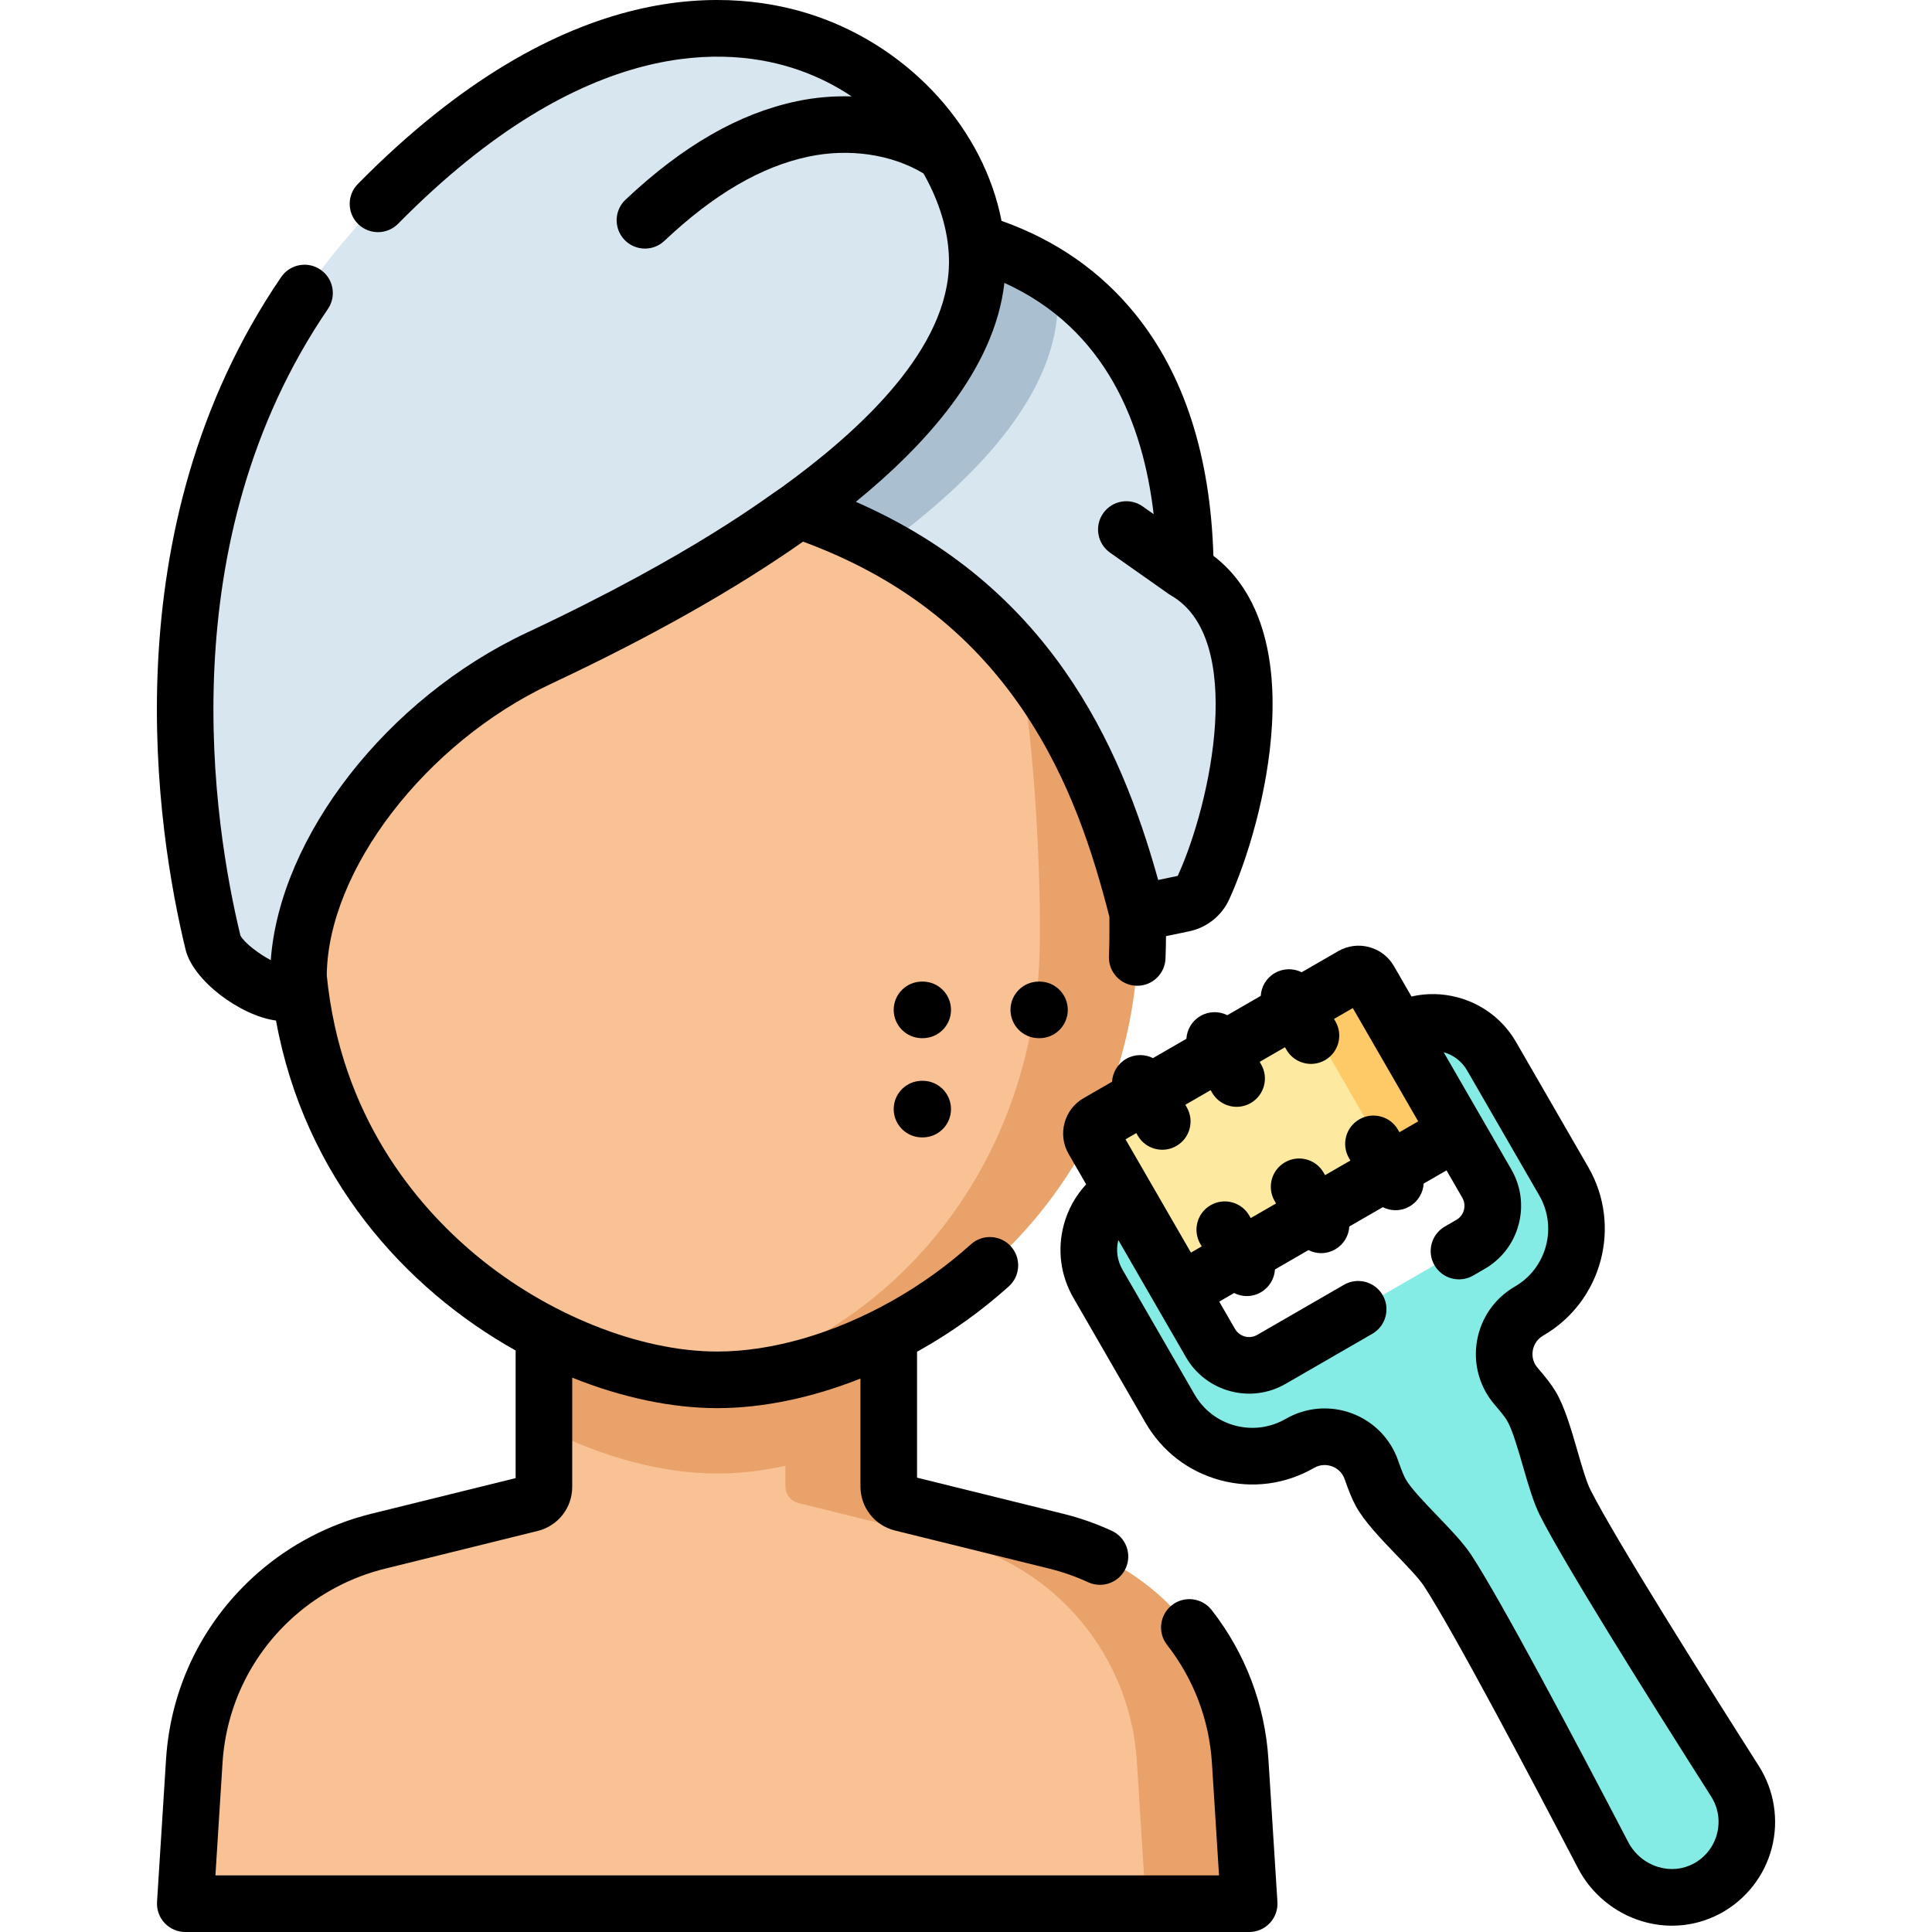<?xml version="1.0" encoding="iso-8859-1"?>
<!-- Generator: Adobe Illustrator 19.0.0, SVG Export Plug-In . SVG Version: 6.00 Build 0)  -->
<svg xmlns="http://www.w3.org/2000/svg" xmlns:xlink="http://www.w3.org/1999/xlink" version="1.1" id="Capa_1" x="0px" y="0px" viewBox="0 0 511.98 511.98" style="enable-background:new 0 0 511.98 511.98;" xml:space="preserve" width="512" height="512">
<g>
	<g>
		<path style="fill:#F9C295;" d="M49.097,504.48H331.03l-2.378-37.72c-1.767-27.993-21.482-51.603-48.716-58.33l-40.97-10.124    c-2.027-0.498-3.443-2.31-3.443-4.394v-91.702h-91.385v91.815c0,2.084-1.427,3.895-3.443,4.394l-40.506,10.011    c-27.234,6.726-46.949,30.337-48.716,58.33L49.097,504.48z"/>
		<path style="fill:#E8A26A;" d="M328.652,466.76c-1.767-27.993-21.482-51.603-48.716-58.33l-40.97-10.124    c-2.027-0.499-3.443-2.31-3.443-4.394v-91.702h-27.384v91.702c0,2.084,1.416,3.896,3.443,4.394l40.97,10.124    c27.234,6.727,46.949,30.337,48.716,58.33l2.378,37.72h27.384L328.652,466.76z"/>
		<path style="fill:#E8A26A;" d="M144.139,378.302c15.649,8.057,31.873,12.188,45.924,12.188c13.912,0,29.955-4.046,45.46-11.945    v-76.333h-91.385V378.302z"/>
		<path style="fill:#F9C295;" d="M190.063,95.482L190.063,95.482c53.325,0,98.847,38.698,107.248,91.358    c3.382,21.199,5.098,57.819,3.727,72.015c-6.709,69.433-68.686,106.8-110.975,106.8s-104.266-37.368-110.975-106.8    c-1.372-14.196,0.345-50.817,3.727-72.015C91.216,134.18,136.738,95.482,190.063,95.482z"/>
		<path style="fill:#E8A26A;" d="M297.311,186.84c-8.401-52.659-53.923-91.357-107.248-91.357h0c-2.311,0-4.602,0.099-6.882,0.242    c44.461,3.166,81.589,40.739,88.691,91.115c2.989,21.199,4.505,57.819,3.293,72.016c-5.614,65.752-55.025,102.742-91.984,106.479    c2.341,0.209,4.641,0.321,6.882,0.321c42.288,0,104.266-37.368,110.975-106.8C302.41,244.658,300.693,208.038,297.311,186.84z"/>
		<path style="fill:#D8E6F0;" d="M233.076,60.699c0,0,80.348-4.979,81.049,90.646c25.991,15.006,13.641,64.526,4.781,83.908    c-0.986,2.158-2.938,3.71-5.261,4.196l-12.157,2.542c-9.403-36.967-29.31-95.895-111.425-112.643    C217.367,67.778,233.076,60.699,233.076,60.699z"/>
		<path style="fill:#AAC0D1;" d="M279.953,74.146c-22.142-14.971-46.877-13.447-46.877-13.447s-15.71,7.079-43.013,68.648    c17.261,3.521,31.764,8.91,44.008,15.563c24.414-17.888,44.826-39.5,46.174-62.537C280.403,79.678,280.295,76.924,279.953,74.146z    "/>
		<path style="fill:#D8E6F0;" d="M79.089,258.855c0-31.686,28.859-68.051,63.696-84.403s113.439-56.648,116.127-102.619    S189.976-37.121,100.165,54.016c-70.029,71.062-49.647,171.341-43.695,195.873C58.175,256.92,79.089,269.828,79.089,258.855z"/>
	</g>
	<g>
		<path style="fill:#FEE9A1;" d="M289.677,302.041l21.518,37.271c0.915,1.586,2.943,2.129,4.528,1.213l67.478-38.958    c1.586-0.915,2.129-2.943,1.213-4.528l-21.518-37.271c-0.915-1.586-2.943-2.129-4.528-1.213l-67.478,38.958    C289.305,298.428,288.762,300.455,289.677,302.041z"/>
		<path style="fill:#FDCA67;" d="M384.415,297.038l-21.518-37.271c-0.915-1.586-2.943-2.129-4.528-1.213l-16.03,9.255    c1.224-0.707,2.959,0.005,3.874,1.591l21.518,37.271c0.916,1.585,0.665,3.444-0.559,4.15l16.03-9.255    C384.787,300.651,385.331,298.623,384.415,297.038z"/>
		<path style="fill:#85ECE5;" d="M370.739,273.351l23.262,40.291c3.261,5.648,1.326,12.871-4.322,16.132l-52.766,30.464    c-5.648,3.261-12.871,1.326-16.132-4.323l-23.262-40.291c-8.593,4.961-11.537,15.949-6.576,24.542l19.123,33.122    c6.952,12.041,22.349,16.167,34.39,9.215l0,0c7.14-4.122,16.301-0.737,18.982,7.06c0.84,2.443,1.675,4.542,2.445,5.947    c3.27,5.967,13.989,14.966,17.723,20.654c7.906,12.043,28.747,51.522,41.234,75.475c5.209,9.992,17.624,14.169,27.536,8.81    c10.282-5.559,13.631-18.622,7.399-28.415c-14.474-22.745-38.493-60.915-45.009-73.861c-3.059-6.077-5.493-19.86-9.026-25.675    c-0.832-1.369-2.233-3.143-3.928-5.091c-5.412-6.22-3.763-15.846,3.377-19.969l0,0c12.041-6.952,16.167-22.349,9.215-34.39    l-19.123-33.122C390.32,271.334,379.332,268.39,370.739,273.351z"/>
	</g>
	<g>
		<path d="M336.135,466.292c-0.907-14.492-6.109-28.198-15.044-39.638c-2.551-3.265-7.265-3.844-10.527-1.295    c-3.265,2.55-3.844,7.264-1.295,10.527c7.065,9.045,11.178,19.883,11.896,31.347l1.877,29.747H57.088l1.877-29.749    c0.955-15.197,7.79-29.094,19.245-39.128c6.788-5.943,15.01-10.228,23.778-12.392l40.521-10.013    c5.376-1.338,9.13-6.136,9.13-11.669v-28.954c13.298,5.357,26.589,8.083,38.42,8.083c12.06,0,25.124-2.738,37.96-7.838v28.588    c0,5.551,3.766,10.355,9.151,11.682l40.975,10.121c3.473,0.855,6.907,2.06,10.206,3.58c1.017,0.468,2.083,0.689,3.133,0.689    c2.837,0,5.552-1.618,6.817-4.364c1.732-3.762,0.088-8.217-3.675-9.95c-4.161-1.916-8.499-3.437-12.889-4.519l-38.719-9.563    v-33.382c0.312-0.173,0.627-0.337,0.938-0.513c8.373-4.728,16.237-10.377,23.376-16.793c3.08-2.769,3.333-7.511,0.564-10.592    c-2.77-3.079-7.51-3.336-10.592-0.564c-6.327,5.688-13.3,10.695-20.728,14.89c-15.427,8.724-31.947,13.528-46.519,13.528    c-20.529,0-45.061-9.819-64.021-25.626c-15.966-13.309-35.732-36.941-39.44-74.006c0.199-27.832,26.204-61.72,59.375-77.288    c26.372-12.368,48.831-25.041,66.834-37.704c25.152,9.266,44.302,23.962,58.426,44.868c12.357,18.289,18.46,37.782,22.761,54.56    c0.035,3.928-0.004,7.461-0.12,10.478c-0.16,4.14,3.066,7.624,7.205,7.783c0.099,0.004,0.196,0.006,0.294,0.006    c4.009,0,7.334-3.171,7.489-7.211c0.07-1.826,0.114-3.818,0.134-5.936l6.2-1.295c4.625-0.976,8.562-4.121,10.529-8.414    c0.001-0.002,0.003-0.004,0.004-0.007c4.592-10.044,10.319-28.193,11.346-46.286c1.178-20.772-4.175-36.143-15.522-44.793    c-0.81-26.49-7.74-47.993-20.626-63.962c-9.189-11.388-21.129-19.706-35.522-24.796c-4.655-24.05-23.762-45.44-48.92-54.178    C194.81-3.178,150.179-7.417,94.827,48.757c-2.907,2.95-2.873,7.698,0.078,10.605c2.95,2.909,7.7,2.875,10.605-0.078    c49.565-50.299,87.72-47.128,106.054-40.762c5.228,1.816,9.934,4.218,14.131,7.026c-4.809-0.153-9.693,0.26-14.493,1.268    c-15.372,3.234-30.234,11.771-45.437,26.1c-3.014,2.841-3.154,7.588-0.313,10.603c1.476,1.565,3.465,2.355,5.459,2.355    c1.846,0,3.694-0.677,5.144-2.042c13.135-12.381,25.643-19.688,38.232-22.337c10.818-2.271,22.049-0.592,30.442,4.474    c3.678,6.463,5.85,13.118,6.507,19.094c0.184,1.627,0.265,3.23,0.243,4.788c-0.007,0.519-0.026,1.033-0.057,1.542    c-1.347,22.995-25.572,44.211-44.172,57.685c0,0,0,0,0,0c-3.633,2.319-23.008,17.649-67.647,38.585    c-37.087,17.404-65.45,54.025-67.85,86.772c-3.185-1.653-7.101-4.67-8.048-6.53c-7.132-29.494-18.979-104.219,23.189-166.026    c2.335-3.421,1.453-8.088-1.969-10.422c-3.421-2.335-8.088-1.454-10.422,1.969c-45.665,66.933-32.921,146.943-25.321,178.239    c1.988,8.172,14.463,17.503,23.959,18.782c7.573,41.535,34.173,71.008,63.498,87.435v33.818l-38.247,9.451    c-11.084,2.735-21.479,8.153-30.064,15.67c-14.484,12.688-23.127,30.257-24.334,49.469l-2.38,37.72    c-0.13,2.067,0.6,4.097,2.018,5.606s3.396,2.366,5.468,2.366h281.93c2.071,0,4.05-0.856,5.468-2.366s2.147-3.539,2.018-5.606    L336.135,466.292z M305.717,136.247l-2.914-2.053c-3.389-2.386-8.065-1.573-10.451,1.813c-2.385,3.387-1.573,8.065,1.813,10.451    l15.642,11.019c0.108,0.076,0.224,0.129,0.335,0.198c0.081,0.051,0.154,0.111,0.238,0.159    c19.697,11.377,10.674,54.68,1.719,74.278l-5.184,1.083c-10.1-36.359-29.145-77.894-80.117-100.213    c18.097-14.776,36.739-34.874,39.368-58.013C293.107,87.178,302.948,112.468,305.717,136.247z"/>
		<path d="M466.103,468.009c-13.919-21.874-38.228-60.472-44.638-73.207c-1.082-2.15-2.287-6.316-3.452-10.346    c-1.683-5.819-3.423-11.836-5.862-15.85c-1.003-1.652-2.533-3.654-4.68-6.122c-1.497-1.72-1.447-3.606-1.285-4.578    c0.164-0.984,0.741-2.811,2.754-3.973c15.603-9.009,20.968-29.031,11.96-44.635l-19.123-33.122    c-3.401-5.891-8.893-10.104-15.463-11.865c-4.079-1.093-8.27-1.158-12.27-0.237l-4.651-8.055    c-1.444-2.503-3.776-4.293-6.567-5.041c-2.79-0.748-5.704-0.364-8.207,1.08l-9.678,5.588c-2.178-1.089-4.843-1.102-7.109,0.207    c-2.267,1.309-3.589,3.623-3.735,6.054l-8.858,5.114c-2.178-1.089-4.843-1.102-7.109,0.207c-2.267,1.309-3.589,3.623-3.735,6.054    l-8.858,5.114c-2.179-1.089-4.843-1.102-7.11,0.207c-2.268,1.309-3.589,3.623-3.735,6.054l-7.55,4.359    c-2.503,1.444-4.293,3.776-5.041,6.567c-0.748,2.789-0.364,5.703,1.079,8.205c0,0.001,0.001,0.001,0.001,0.002l4.652,8.058    c-2.797,3.005-4.837,6.666-5.929,10.744c-1.761,6.569-0.857,13.433,2.544,19.323l19.123,33.122    c4.363,7.559,11.409,12.965,19.84,15.225c8.43,2.257,17.236,1.1,24.795-3.265c2.013-1.162,3.883-0.748,4.817-0.398    c0.922,0.346,2.58,1.246,3.321,3.402c1.062,3.086,2.029,5.412,2.961,7.113c2.258,4.12,6.598,8.634,10.795,13    c2.907,3.024,5.914,6.151,7.235,8.164c7.801,11.886,28.944,51.983,40.854,74.827c3.48,6.676,9.601,11.768,16.792,13.971    c2.682,0.822,5.414,1.229,8.125,1.229c4.449-0.001,8.838-1.098,12.837-3.259c6.715-3.631,11.665-9.944,13.581-17.321    C471.441,482.351,470.194,474.435,466.103,468.009z M358.493,267.141l8.111,14.048l9.222,15.974l-4.98,2.875l-0.384-0.665    c-2.07-3.588-6.659-4.815-10.245-2.745c-3.587,2.071-4.816,6.658-2.745,10.245l0.384,0.665l-6.712,3.875l-0.384-0.665    c-2.071-3.588-6.66-4.814-10.245-2.745c-3.588,2.071-4.816,6.658-2.745,10.245l0.384,0.665l-6.712,3.875l-0.384-0.666    c-2.071-3.588-6.66-4.814-10.245-2.745c-3.588,2.071-4.816,6.658-2.745,10.245l0.384,0.666l-2.854,1.648l-17.334-30.022    l2.855-1.648l0.384,0.665c1.39,2.406,3.91,3.751,6.502,3.751c1.272,0,2.563-0.324,3.743-1.006    c3.588-2.071,4.816-6.658,2.745-10.245l-0.384-0.665l6.712-3.875l0.384,0.665c1.39,2.406,3.91,3.751,6.502,3.751    c1.272,0,2.563-0.324,3.743-1.006c3.588-2.071,4.816-6.658,2.745-10.245l-0.384-0.665l6.712-3.875l0.384,0.666    c1.39,2.406,3.91,3.751,6.502,3.751c1.272,0,2.563-0.324,3.743-1.006c3.588-2.071,4.816-6.658,2.745-10.245l-0.384-0.666    L358.493,267.141z M455.007,485.956c-0.886,3.41-3.087,6.215-6.197,7.896c-2.871,1.553-6.225,1.866-9.434,0.883    c-3.376-1.034-6.25-3.427-7.886-6.563c-14.706-28.209-33.863-64.313-41.615-76.124c-2.084-3.176-5.425-6.65-8.961-10.329    c-3.188-3.315-7.155-7.442-8.453-9.812c-0.287-0.524-0.92-1.844-1.931-4.783c-2.004-5.827-6.469-10.41-12.25-12.573    c-5.804-2.172-12.207-1.642-17.574,1.456c-4.089,2.36-8.854,2.988-13.412,1.766c-4.561-1.222-8.372-4.146-10.732-8.235    l-19.123-33.122c-1.374-2.38-1.756-5.146-1.081-7.804l17.929,31.055c5.325,9.218,17.159,12.39,26.377,7.066l23.003-13.281    c3.587-2.071,4.816-6.658,2.745-10.245c-2.072-3.588-6.66-4.814-10.245-2.745l-23.003,13.281    c-2.055,1.187-4.699,0.481-5.887-1.577l-4.179-7.238l3.941-2.275c1.041,0.519,2.187,0.805,3.354,0.805    c1.272,0,2.563-0.324,3.743-1.006c2.267-1.309,3.589-3.623,3.735-6.053l8.87-5.122c1.041,0.52,2.188,0.806,3.354,0.806    c1.272,0,2.563-0.324,3.743-1.006c2.267-1.309,3.589-3.623,3.735-6.054l8.869-5.121c1.041,0.519,2.188,0.805,3.354,0.805    c1.272,0,2.563-0.324,3.743-1.006c2.267-1.309,3.588-3.623,3.734-6.053l6.053-3.495l4.179,7.239    c0.576,0.996,0.729,2.157,0.431,3.269s-1.011,2.04-2.01,2.617l-3.048,1.761c-3.586,2.072-4.814,6.659-2.742,10.246    c2.072,3.588,6.661,4.813,10.246,2.742l3.046-1.76c4.467-2.578,7.662-6.742,8.997-11.724c1.335-4.982,0.649-10.186-1.93-14.652    l-9.584-16.6c-0.001-0.001-0.001-0.003-0.002-0.004l-4.276-7.406l-4.067-7.044c2.64,0.744,4.845,2.459,6.219,4.839l19.123,33.122    c4.872,8.44,1.97,19.271-6.47,24.145c-5.364,3.097-9.027,8.379-10.049,14.491c-1.018,6.089,0.719,12.247,4.763,16.895    c2.044,2.351,2.867,3.555,3.178,4.064c1.403,2.311,2.994,7.811,4.271,12.229c1.418,4.901,2.757,9.53,4.464,12.923    c6.369,12.653,28.194,47.506,45.382,74.517C455.339,479.032,455.893,482.546,455.007,485.956z"/>
		<path d="M244.516,260.119h-0.184c-4.143,0-7.5,3.357-7.5,7.5s3.357,7.5,7.5,7.5h0.184c4.143,0,7.5-3.357,7.5-7.5    S248.658,260.119,244.516,260.119z"/>
		<path d="M244.516,286.412h-0.184c-4.143,0-7.5,3.357-7.5,7.5s3.357,7.5,7.5,7.5h0.184c4.143,0,7.5-3.357,7.5-7.5    S248.658,286.412,244.516,286.412z"/>
		<path d="M275.279,260.119c-4.143,0-7.5,3.357-7.5,7.5s3.357,7.5,7.5,7.5h0.185c4.143,0,7.5-3.357,7.5-7.5s-3.357-7.5-7.5-7.5    H275.279z"/>
	</g>
</g>















</svg>

